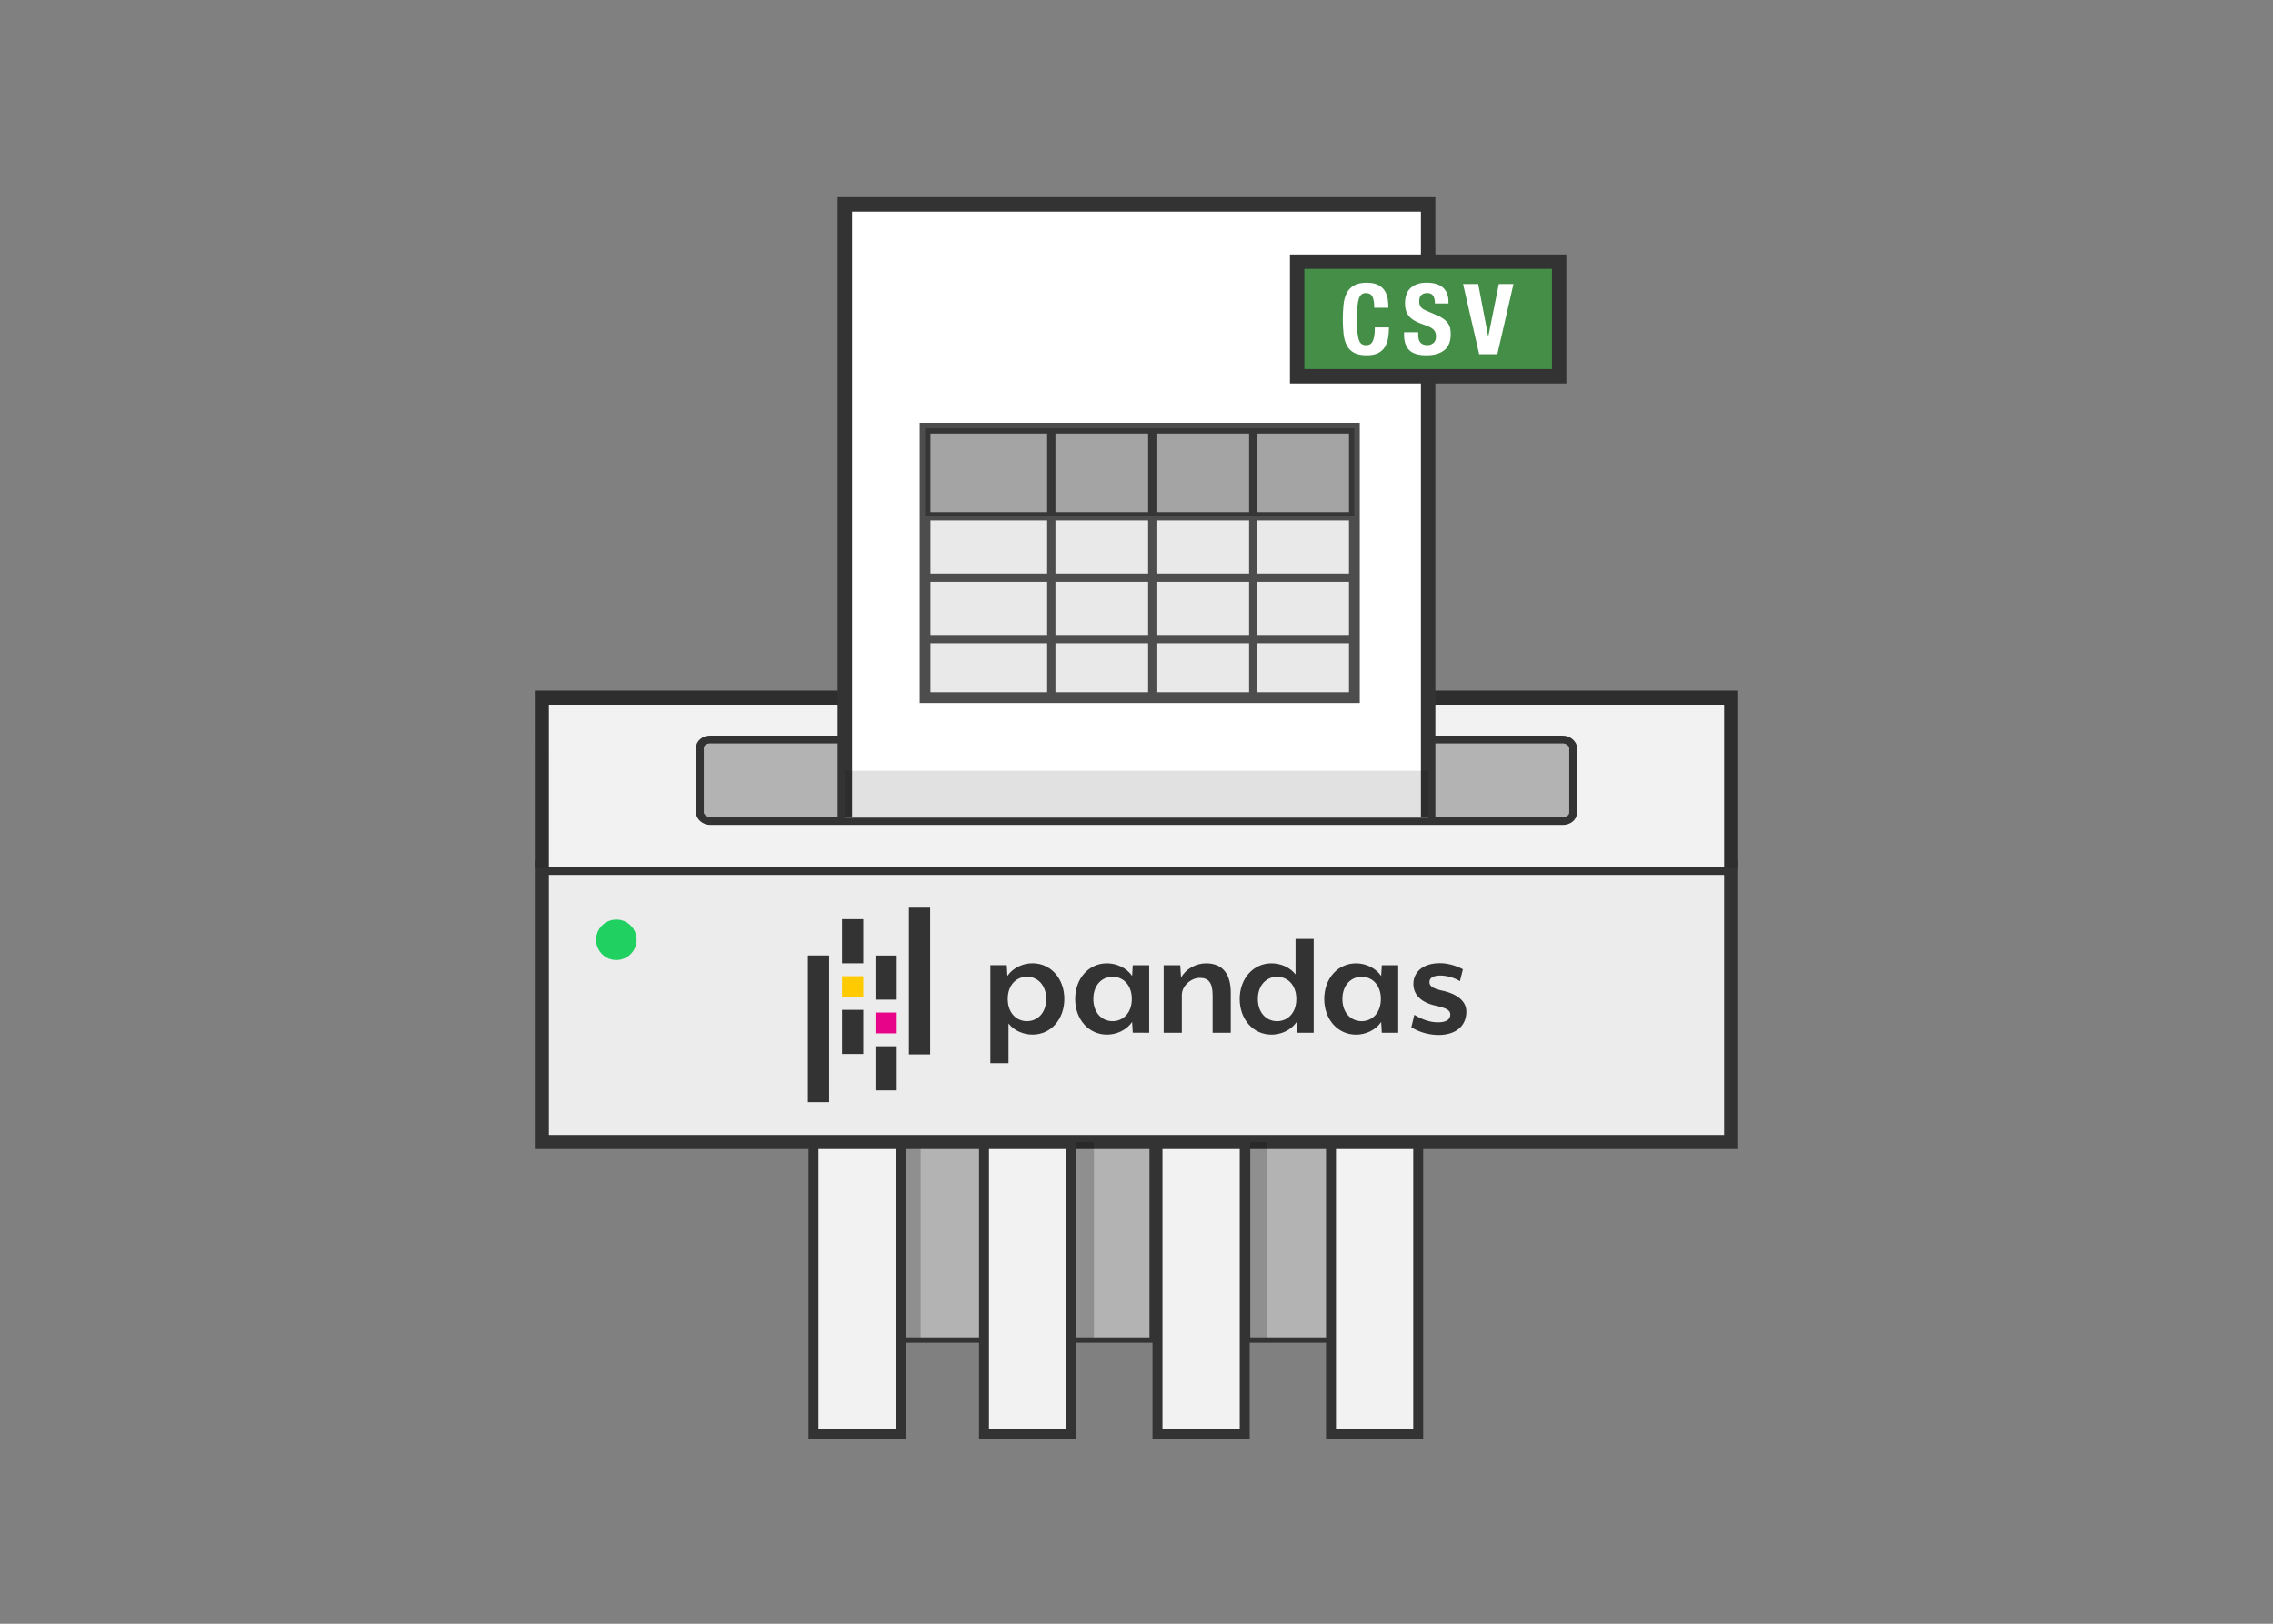 <?xml version="1.0" encoding="UTF-8" standalone="no"?>
<!-- Created with Inkscape (http://www.inkscape.org/) -->

<svg
   xmlns:dc="http://purl.org/dc/elements/1.1/"
   xmlns:cc="http://creativecommons.org/ns#"
   xmlns:rdf="http://www.w3.org/1999/02/22-rdf-syntax-ns#"
   xmlns:svg="http://www.w3.org/2000/svg"
   xmlns="http://www.w3.org/2000/svg"
   xmlns:sodipodi="http://sodipodi.sourceforge.net/DTD/sodipodi-0.dtd"
   xmlns:inkscape="http://www.inkscape.org/namespaces/inkscape"
   width="197.556mm"
   height="141.111mm"
   viewBox="0 0 197.556 141.111"
   version="1.1"
   id="svg1442"
   inkscape:version="0.92.5 (0.92.5+69)"
   sodipodi:docname="featured_icon.svg">
  <rect x="0" y="0" width="197.556" height="141.111" fill="#808080" stroke="none"/>
  <defs
     id="defs1436" />
  <sodipodi:namedview
     id="base"
     pagecolor="#ffffff"
     bordercolor="#666666"
     borderopacity="1.0"
     inkscape:pageopacity="0.0"
     inkscape:pageshadow="2"
     inkscape:zoom="0.24748737"
     inkscape:cx="-708.67008"
     inkscape:cy="330.67541"
     inkscape:document-units="mm"
     inkscape:current-layer="layer1"
     showgrid="false"
     fit-margin-top="0"
     fit-margin-left="0"
     fit-margin-right="0"
     fit-margin-bottom="0"
     inkscape:window-width="2560"
     inkscape:window-height="993"
     inkscape:window-x="0"
     inkscape:window-y="384"
     inkscape:window-maximized="1" />
  <g
     inkscape:label="Layer 1"
     inkscape:groupmode="layer"
     id="layer1"
     transform="translate(85.171,-74.876)">
    <rect
       style="fill:none;fill-opacity:1;stroke:none;stroke-width:14.177;stroke-miterlimit:4;stroke-dasharray:none"
       id="rect4506"
       width="197.556"
       height="141.111"
       x="-85.171"
       y="74.876"
       inkscape:export-xdpi="64.290001"
       inkscape:export-ydpi="64.290001" />
    <path
       inkscape:connector-curvature="0"
       id="path2191"
       d="m -10.68,174.121 v 25.383"
       style="fill:#f2f2f2;fill-opacity:1;stroke:#f2f2f2;stroke-width:7.539;stroke-linecap:butt;stroke-linejoin:miter;stroke-miterlimit:4;stroke-dasharray:none;stroke-opacity:1" />
    <path
       inkscape:connector-curvature="0"
       id="path2193"
       d="m -3.141,174.121 v 17.208"
       style="fill:none;stroke:#b3b3b3;stroke-width:7.539;stroke-linecap:butt;stroke-linejoin:miter;stroke-miterlimit:4;stroke-dasharray:none;stroke-opacity:1" />
    <path
       inkscape:connector-curvature="0"
       id="path2195"
       d="m 4.398,174.121 v 25.383"
       style="fill:none;stroke:#f2f2f2;stroke-width:7.539;stroke-linecap:butt;stroke-linejoin:miter;stroke-miterlimit:4;stroke-dasharray:none;stroke-opacity:1" />
    <path
       inkscape:connector-curvature="0"
       id="path2197"
       d="m 11.936,174.121 v 17.208"
       style="fill:none;stroke:#b3b3b3;stroke-width:7.539;stroke-linecap:butt;stroke-linejoin:miter;stroke-miterlimit:4;stroke-dasharray:none;stroke-opacity:1" />
    <path
       inkscape:connector-curvature="0"
       id="path2199"
       d="m 19.475,174.121 v 25.383"
       style="fill:none;stroke:#f2f2f2;stroke-width:7.539;stroke-linecap:butt;stroke-linejoin:miter;stroke-miterlimit:4;stroke-dasharray:none;stroke-opacity:1" />
    <path
       inkscape:connector-curvature="0"
       id="path2201"
       d="m 27.014,174.121 v 17.208"
       style="fill:none;stroke:#b3b3b3;stroke-width:7.539;stroke-linecap:butt;stroke-linejoin:miter;stroke-miterlimit:4;stroke-dasharray:none;stroke-opacity:1" />
    <path
       inkscape:connector-curvature="0"
       id="path2203"
       d="m 34.553,174.121 v 25.383"
       style="fill:none;stroke:#f2f2f2;stroke-width:7.539;stroke-linecap:butt;stroke-linejoin:miter;stroke-miterlimit:4;stroke-dasharray:none;stroke-opacity:1" />
    <rect
       y="174.125"
       x="-6.894"
       height="17.204"
       width="1.743"
       id="rect2373"
       style="fill:#000000;fill-opacity:0.2;stroke:none;stroke-width:0.683;stroke-linecap:square;stroke-linejoin:miter;stroke-miterlimit:4;stroke-dasharray:none;stroke-opacity:1" />
    <rect
       y="150.298"
       x="-38.076"
       height="23.827"
       width="103.365"
       id="rect2176"
       style="fill:#ececec;fill-opacity:1;stroke:#333333;stroke-width:1.224;stroke-linecap:square;stroke-linejoin:miter;stroke-miterlimit:4;stroke-dasharray:none;stroke-opacity:1" />
    <rect
       y="135.504"
       x="-38.076"
       height="14.754"
       width="103.367"
       id="rect2178"
       style="fill:#f2f2f2;fill-opacity:1;stroke:none;stroke-width:1.224;stroke-linecap:square;stroke-linejoin:miter;stroke-miterlimit:4;stroke-dasharray:none;stroke-opacity:1" />
    <rect
       ry="0.727"
       rx="0.889"
       y="139.144"
       x="-24.344"
       height="7.083"
       width="75.902"
       id="rect2180"
       style="fill:#b3b3b3;fill-opacity:1;stroke:#333333;stroke-width:0.68;stroke-linecap:round;stroke-linejoin:round;stroke-miterlimit:4;stroke-dasharray:none;stroke-opacity:1" />
    <path
       class="cls-1"
       d="m 4.577,164.788 c -0.788,0 -1.59,-0.326 -2.092,-0.965 v 3.451 H 0.907 v -8.519 H 2.334 l 0.054,0.937 c 0.489,-0.72 1.358,-1.1 2.187,-1.1 1.59,0 2.761,1.332 2.761,3.098 0,1.766 -1.169,3.099 -2.759,3.098 z m -0.488,-5.027 c -0.924,0 -1.671,0.72 -1.671,1.929 0,1.209 0.747,1.931 1.671,1.931 0.924,0 1.671,-0.72 1.671,-1.929 0,-1.209 -0.747,-1.931 -1.671,-1.931 z"
       id="path3017"
       style="fill:#333333;stroke:none;stroke-width:0.586;stroke-miterlimit:4;stroke-dasharray:none"
       inkscape:connector-curvature="0" />
    <path
       class="cls-1"
       d="m 13.282,164.626 -0.054,-0.937 c -0.489,0.72 -1.359,1.1 -2.188,1.1 -1.59,0 -2.761,-1.331 -2.761,-3.097 0,-1.766 1.169,-3.098 2.761,-3.097 0.829,0 1.699,0.383 2.188,1.1 l 0.054,-0.937 h 1.429 v 5.869 z m -1.752,-4.864 c -0.924,0 -1.671,0.72 -1.672,1.929 -7.93e-4,1.209 0.747,1.93 1.671,1.93 0.924,0 1.672,-0.72 1.672,-1.929 0,-1.209 -0.747,-1.93 -1.671,-1.93 z"
       id="path3019"
       style="fill:#333333;stroke:none;stroke-width:0.586;stroke-miterlimit:4;stroke-dasharray:none"
       inkscape:connector-curvature="0" />
    <path
       class="cls-1"
       d="m 20.223,164.627 v -3.247 c 0,-1.141 -0.393,-1.521 -1.114,-1.521 -0.748,0 -1.563,0.679 -1.563,1.494 v 3.275 h -1.577 v -5.87 h 1.441 l 0.068,1.087 c 0.394,-0.748 1.277,-1.25 2.174,-1.25 1.562,0 2.147,1.087 2.147,2.541 v 3.492 z"
       id="path3021"
       style="fill:#333333;stroke:none;stroke-width:0.586;stroke-miterlimit:4;stroke-dasharray:none"
       inkscape:connector-curvature="0" />
    <path
       class="cls-1"
       d="m 27.577,164.629 -0.054,-0.938 c -0.489,0.72 -1.359,1.1 -2.187,1.1 -1.59,0 -2.761,-1.332 -2.761,-3.098 0,-1.766 1.169,-3.097 2.761,-3.097 0.788,0 1.589,0.327 2.092,0.965 v -3.084 h 1.577 v 8.152 z m -1.752,-4.864 c -0.92,0 -1.671,0.72 -1.671,1.929 0,1.209 0.747,1.929 1.671,1.929 0.924,0 1.671,-0.719 1.671,-1.929 0,-1.209 -0.745,-1.929 -1.671,-1.929 z"
       id="path3023"
       style="fill:#333333;stroke:none;stroke-width:0.586;stroke-miterlimit:4;stroke-dasharray:none"
       inkscape:connector-curvature="0" />
    <path
       class="cls-1"
       d="m 34.926,164.629 -0.054,-0.937 c -0.489,0.72 -1.359,1.1 -2.188,1.1 -1.59,0 -2.761,-1.331 -2.761,-3.098 0,-1.767 1.169,-3.097 2.761,-3.097 0.829,0 1.699,0.383 2.188,1.101 l 0.054,-0.938 h 1.426 v 5.869 z m -1.752,-4.864 c -0.92,0 -1.671,0.72 -1.672,1.929 -5.3e-4,1.209 0.748,1.927 1.671,1.927 0.923,0 1.672,-0.72 1.672,-1.929 0,-1.209 -0.747,-1.927 -1.671,-1.927 z"
       id="path3025"
       style="fill:#333333;stroke:none;stroke-width:0.586;stroke-miterlimit:4;stroke-dasharray:none"
       inkscape:connector-curvature="0" />
    <path
       class="cls-1"
       d="m 39.844,164.82 a 4.614,4.614 0 0 1 -2.35,-0.666 l 0.258,-1.087 c 0.475,0.285 1.196,0.653 2.065,0.653 0.625,0 1.06,-0.19 1.06,-0.679 0,-0.421 -0.449,-0.571 -1.25,-0.761 -1.44,-0.313 -1.956,-1.074 -1.956,-1.903 0,-0.924 0.72,-1.793 2.31,-1.793 0.965,0 1.808,0.421 1.994,0.53 l -0.258,1.033 a 3.42,3.42 0 0 0 -1.698,-0.489 c -0.638,0 -0.951,0.217 -0.951,0.571 0,0.393 0.408,0.571 1.032,0.72 1.549,0.326 2.174,1.046 2.174,1.834 0.003,1.263 -0.921,2.038 -2.429,2.038 z"
       id="path3027"
       style="fill:#333333;stroke:none;stroke-width:0.586;stroke-miterlimit:4;stroke-dasharray:none"
       inkscape:connector-curvature="0" />
    <rect
       class="cls-1"
       x="-11.986"
       y="154.758"
       width="1.847"
       height="3.836"
       id="rect3029"
       style="fill:#333333;stroke:none;stroke-width:0.586;stroke-miterlimit:4;stroke-dasharray:none" />
    <rect
       class="cls-1"
       x="-11.986"
       y="162.638"
       width="1.847"
       height="3.836"
       id="rect3031"
       style="fill:#333333;stroke:none;stroke-width:0.586;stroke-miterlimit:4;stroke-dasharray:none" />
    <rect
       class="cls-2"
       x="-11.986"
       y="159.714"
       width="1.847"
       height="1.81"
       id="rect3033"
       style="fill:#ffca00;stroke:none;stroke-width:0.586;stroke-miterlimit:4;stroke-dasharray:none" />
    <rect
       class="cls-1"
       x="-14.953"
       y="157.912"
       width="1.847"
       height="12.751"
       id="rect3035"
       style="fill:#333333;stroke:none;stroke-width:0.586;stroke-miterlimit:4;stroke-dasharray:none" />
    <rect
       class="cls-1"
       x="-9.079"
       y="165.803"
       width="1.847"
       height="3.836"
       id="rect3037"
       style="fill:#333333;stroke:none;stroke-width:0.586;stroke-miterlimit:4;stroke-dasharray:none" />
    <rect
       class="cls-1"
       x="-9.079"
       y="157.917"
       width="1.847"
       height="3.836"
       id="rect3039"
       style="fill:#333333;stroke:none;stroke-width:0.586;stroke-miterlimit:4;stroke-dasharray:none" />
    <rect
       class="cls-3"
       x="-9.079"
       y="162.872"
       width="1.847"
       height="1.81"
       id="rect3041"
       style="fill:#e70488;stroke:none;stroke-width:0.586;stroke-miterlimit:4;stroke-dasharray:none" />
    <rect
       class="cls-1"
       x="-6.173"
       y="153.759"
       width="1.847"
       height="12.751"
       id="rect3043"
       style="fill:#333333;stroke:none;stroke-width:0.586;stroke-miterlimit:4;stroke-dasharray:none" />
    <rect
       y="174.125"
       x="8.167"
       height="17.204"
       width="1.743"
       id="rect2375"
       style="fill:#000000;fill-opacity:0.2;stroke:none;stroke-width:0.683;stroke-linecap:square;stroke-linejoin:miter;stroke-miterlimit:4;stroke-dasharray:none;stroke-opacity:1" />
    <rect
       y="174.125"
       x="23.245"
       height="17.204"
       width="1.743"
       id="rect2377"
       style="fill:#000000;fill-opacity:0.2;stroke:none;stroke-width:0.683;stroke-linecap:square;stroke-linejoin:miter;stroke-miterlimit:4;stroke-dasharray:none;stroke-opacity:1" />
    <path
       inkscape:connector-curvature="0"
       id="path1997"
       d="m -38.076,150.298 -7.94e-4,-14.793 H 65.29 l 1e-5,14.793"
       style="fill:none;stroke:#2e2e2e;stroke-width:1.224;stroke-linecap:butt;stroke-linejoin:miter;stroke-miterlimit:4;stroke-dasharray:none;stroke-opacity:1" />
    <circle
       r="0.886"
       cy="156.551"
       cx="-31.603"
       id="path2404"
       style="fill:#008080;fill-opacity:0.15;stroke:#20d060;stroke-width:1.755;stroke-linecap:round;stroke-linejoin:round;stroke-miterlimit:4;stroke-dasharray:none;stroke-opacity:1" />
    <rect
       y="92.64"
       x="-11.74"
       height="53.295"
       width="50.694"
       id="rect2182"
       style="fill:#ffffff;fill-opacity:1;stroke:none;stroke-width:0;stroke-linecap:round;stroke-linejoin:round;stroke-miterlimit:4;stroke-dasharray:none;stroke-opacity:1" />
    <path
       inkscape:connector-curvature="0"
       id="path2256"
       d="M -11.74,145.935 V 92.64 h 50.694 v 53.295"
       style="fill:none;stroke:#333333;stroke-width:1.256;stroke-linecap:butt;stroke-linejoin:miter;stroke-miterlimit:4;stroke-dasharray:none;stroke-opacity:1" />
    <rect
       y="112.089"
       x="-4.768"
       height="23.416"
       width="37.311"
       id="rect2347"
       style="fill:#000000;fill-opacity:0.086;stroke:#4d4d4d;stroke-width:0.936;stroke-linecap:square;stroke-linejoin:miter;stroke-miterlimit:4;stroke-dasharray:none;stroke-opacity:1" />
    <path
       inkscape:connector-curvature="0"
       id="path2351"
       d="m 6.203,112.089 v 23.416"
       style="fill:none;stroke:#4d4d4d;stroke-width:0.72;stroke-linecap:butt;stroke-linejoin:miter;stroke-miterlimit:4;stroke-dasharray:none;stroke-opacity:1" />
    <path
       inkscape:connector-curvature="0"
       id="path2353"
       d="m 14.978,112.089 v 23.416"
       style="fill:none;stroke:#4d4d4d;stroke-width:0.72;stroke-linecap:butt;stroke-linejoin:miter;stroke-miterlimit:4;stroke-dasharray:none;stroke-opacity:1" />
    <path
       inkscape:connector-curvature="0"
       id="path2355"
       d="m 23.753,112.089 v 23.416"
       style="fill:none;stroke:#4d4d4d;stroke-width:0.72;stroke-linecap:butt;stroke-linejoin:miter;stroke-miterlimit:4;stroke-dasharray:none;stroke-opacity:1" />
    <path
       inkscape:connector-curvature="0"
       id="path2357"
       d="m -4.768,119.748 h 37.311"
       style="fill:none;stroke:#4d4d4d;stroke-width:0.72;stroke-linecap:butt;stroke-linejoin:miter;stroke-miterlimit:4;stroke-dasharray:none;stroke-opacity:1" />
    <path
       inkscape:connector-curvature="0"
       id="path2361"
       d="m -4.768,125.084 h 37.311"
       style="fill:none;stroke:#4d4d4d;stroke-width:0.72;stroke-linecap:butt;stroke-linejoin:miter;stroke-miterlimit:4;stroke-dasharray:none;stroke-opacity:1" />
    <path
       inkscape:connector-curvature="0"
       id="path2365"
       d="m -4.768,130.419 h 37.311"
       style="fill:none;stroke:#4d4d4d;stroke-width:0.72;stroke-linecap:butt;stroke-linejoin:miter;stroke-miterlimit:4;stroke-dasharray:none;stroke-opacity:1" />
    <rect
       y="112.089"
       x="-4.768"
       height="7.66"
       width="37.311"
       id="rect2369"
       style="fill:#000000;fill-opacity:0.296;stroke:none;stroke-width:0.72;stroke-linecap:square;stroke-linejoin:miter;stroke-miterlimit:4;stroke-dasharray:none;stroke-opacity:1" />
    <path
       style="fill:#448e47;stroke:#333333;stroke-width:1.251;stroke-miterlimit:4;stroke-dasharray:none"
       d="m 27.568,97.615 v 9.963 h 22.772 v -9.963 z"
       id="path3131"
       inkscape:connector-curvature="0" />
    <path
       inkscape:connector-curvature="0"
       id="path3133"
       d="m 34.111,100.65 c -0.105,-0.204 -0.297,-0.305 -0.576,-0.305 -0.154,0 -0.28,0.041 -0.38,0.125 -0.1,0.083 -0.178,0.215 -0.235,0.4 -0.057,0.185 -0.097,0.427 -0.12,0.727 -0.024,0.299 -0.034,0.665 -0.034,1.097 0,0.461 0.016,0.834 0.047,1.119 0.03,0.285 0.08,0.504 0.145,0.662 0.066,0.158 0.148,0.263 0.248,0.316 0.1,0.054 0.215,0.083 0.346,0.083 0.108,0 0.209,-0.018 0.303,-0.056 0.094,-0.037 0.175,-0.111 0.243,-0.222 0.07,-0.111 0.124,-0.268 0.162,-0.47 0.04,-0.202 0.06,-0.468 0.06,-0.798 h 1.228 c 0,0.329 -0.026,0.643 -0.077,0.939 -0.051,0.296 -0.148,0.555 -0.286,0.777 -0.141,0.221 -0.336,0.394 -0.589,0.519 -0.253,0.125 -0.582,0.189 -0.986,0.189 -0.46,0 -0.828,-0.075 -1.1,-0.222 -0.273,-0.148 -0.482,-0.362 -0.628,-0.64 -0.145,-0.279 -0.239,-0.612 -0.282,-0.999 -0.041,-0.386 -0.064,-0.814 -0.064,-1.28 0,-0.461 0.023,-0.887 0.064,-1.277 0.043,-0.389 0.138,-0.724 0.282,-1.003 0.147,-0.278 0.354,-0.497 0.628,-0.653 0.272,-0.155 0.64,-0.235 1.1,-0.235 0.44,0 0.784,0.071 1.038,0.213 0.253,0.142 0.443,0.323 0.566,0.542 0.124,0.219 0.205,0.455 0.235,0.709 0.031,0.253 0.047,0.491 0.047,0.713 h -1.228 c 0,-0.448 -0.053,-0.771 -0.157,-0.972 z"
       style="fill:#ffffff;stroke:none;stroke-width:0.592;stroke-miterlimit:4;stroke-dasharray:none" />
    <path
       inkscape:connector-curvature="0"
       id="path3135"
       d="m 38.092,103.932 c 0,0.142 0.013,0.272 0.034,0.387 0.024,0.117 0.066,0.215 0.128,0.295 0.063,0.081 0.148,0.144 0.253,0.189 0.104,0.044 0.238,0.068 0.396,0.068 0.189,0 0.357,-0.061 0.508,-0.184 0.149,-0.122 0.226,-0.313 0.226,-0.568 0,-0.137 -0.02,-0.255 -0.056,-0.354 -0.037,-0.1 -0.098,-0.189 -0.184,-0.268 -0.087,-0.081 -0.199,-0.152 -0.337,-0.218 -0.138,-0.066 -0.312,-0.132 -0.517,-0.201 -0.272,-0.091 -0.508,-0.192 -0.709,-0.3 -0.199,-0.107 -0.366,-0.233 -0.5,-0.38 -0.134,-0.145 -0.232,-0.313 -0.295,-0.504 -0.063,-0.192 -0.094,-0.411 -0.094,-0.663 0,-0.603 0.168,-1.052 0.504,-1.348 0.334,-0.296 0.797,-0.444 1.383,-0.444 0.273,0 0.525,0.03 0.756,0.09 0.231,0.06 0.43,0.155 0.598,0.29 0.168,0.134 0.299,0.305 0.393,0.511 0.092,0.208 0.141,0.457 0.141,0.747 v 0.171 h -1.177 c 0,-0.29 -0.051,-0.514 -0.152,-0.672 -0.102,-0.155 -0.273,-0.235 -0.512,-0.235 -0.137,0 -0.25,0.021 -0.342,0.06 -0.09,0.04 -0.164,0.092 -0.218,0.158 -0.054,0.066 -0.092,0.144 -0.112,0.229 -0.021,0.085 -0.03,0.174 -0.03,0.265 0,0.189 0.04,0.346 0.12,0.474 0.08,0.13 0.251,0.248 0.512,0.354 l 0.948,0.41 c 0.233,0.102 0.424,0.209 0.571,0.322 0.148,0.111 0.268,0.231 0.354,0.359 0.088,0.128 0.149,0.268 0.184,0.423 0.034,0.152 0.051,0.325 0.051,0.511 0,0.643 -0.186,1.112 -0.559,1.405 -0.373,0.293 -0.892,0.441 -1.558,0.441 -0.695,0 -1.191,-0.151 -1.492,-0.453 -0.299,-0.302 -0.447,-0.734 -0.447,-1.298 v -0.248 h 1.23 z"
       style="fill:#ffffff;stroke:none;stroke-width:0.592;stroke-miterlimit:4;stroke-dasharray:none" />
    <path
       inkscape:connector-curvature="0"
       id="path3137"
       d="m 44.165,104.068 h 0.027 l 0.905,-4.509 h 1.274 l -1.401,6.097 h -1.58 l -1.399,-6.097 h 1.315 z"
       style="fill:#ffffff;stroke:none;stroke-width:0.592;stroke-miterlimit:4;stroke-dasharray:none" />
    <rect
       y="141.856"
       x="-11.74"
       height="4.079"
       width="50.694"
       id="rect2345"
       style="fill:#000000;fill-opacity:0.12;stroke:none;stroke-width:1.494;stroke-linecap:square;stroke-linejoin:miter;stroke-miterlimit:4;stroke-dasharray:none;stroke-opacity:1" />
    <path
       inkscape:connector-curvature="0"
       style="fill:none;stroke:#333333;stroke-width:0.465;stroke-linecap:butt;stroke-linejoin:miter;stroke-miterlimit:4;stroke-dasharray:none;stroke-opacity:1"
       d="m 23.261,174.125 v 17.204 h 7.249 v -17.204"
       id="path2067"
       inkscape:export-xdpi="64.290001"
       inkscape:export-ydpi="64.290001" />
    <path
       inkscape:connector-curvature="0"
       style="fill:none;stroke:#333333;stroke-width:0.465;stroke-linecap:butt;stroke-linejoin:miter;stroke-miterlimit:4;stroke-dasharray:none;stroke-opacity:1"
       d="m 7.719,174.125 v 17.204 h 7.249 v -17.204"
       id="path2065"
       inkscape:export-xdpi="64.290001"
       inkscape:export-ydpi="64.290001" />
    <path
       inkscape:connector-curvature="0"
       style="fill:none;stroke:#333333;stroke-width:0.465;stroke-linecap:butt;stroke-linejoin:miter;stroke-miterlimit:4;stroke-dasharray:none;stroke-opacity:1"
       d="m -6.894,174.125 v 17.204 h 7.249 v -17.204"
       id="path2063"
       inkscape:export-xdpi="64.290001"
       inkscape:export-ydpi="64.290001" />
    <path
       inkscape:connector-curvature="0"
       style="fill:none;stroke:#333333;stroke-width:0.865;stroke-linecap:butt;stroke-linejoin:miter;stroke-miterlimit:4;stroke-dasharray:none;stroke-opacity:1"
       d="m -14.465,174.125 v 25.392 h 7.58 v -25.392"
       id="path2055"
       inkscape:export-xdpi="64.290001"
       inkscape:export-ydpi="64.290001" />
    <path
       inkscape:connector-curvature="0"
       style="fill:none;stroke:#333333;stroke-width:0.865;stroke-linecap:butt;stroke-linejoin:miter;stroke-miterlimit:4;stroke-dasharray:none;stroke-opacity:1"
       d="m 0.355,174.125 v 25.392 H 7.934 v -25.392"
       id="path2057"
       inkscape:export-xdpi="64.290001"
       inkscape:export-ydpi="64.290001" />
    <path
       inkscape:connector-curvature="0"
       style="fill:none;stroke:#333333;stroke-width:0.865;stroke-linecap:butt;stroke-linejoin:miter;stroke-miterlimit:4;stroke-dasharray:none;stroke-opacity:1"
       d="m 15.432,174.125 v 25.392 h 7.58 v -25.392"
       id="path2059"
       inkscape:export-xdpi="64.290001"
       inkscape:export-ydpi="64.290001" />
    <path
       inkscape:connector-curvature="0"
       style="fill:none;stroke:#333333;stroke-width:0.865;stroke-linecap:butt;stroke-linejoin:miter;stroke-miterlimit:4;stroke-dasharray:none;stroke-opacity:1"
       d="m 30.51,174.125 v 25.392 h 7.58 v -25.392"
       id="path2061"
       inkscape:export-xdpi="64.290001"
       inkscape:export-ydpi="64.290001" />
  </g>
</svg>
